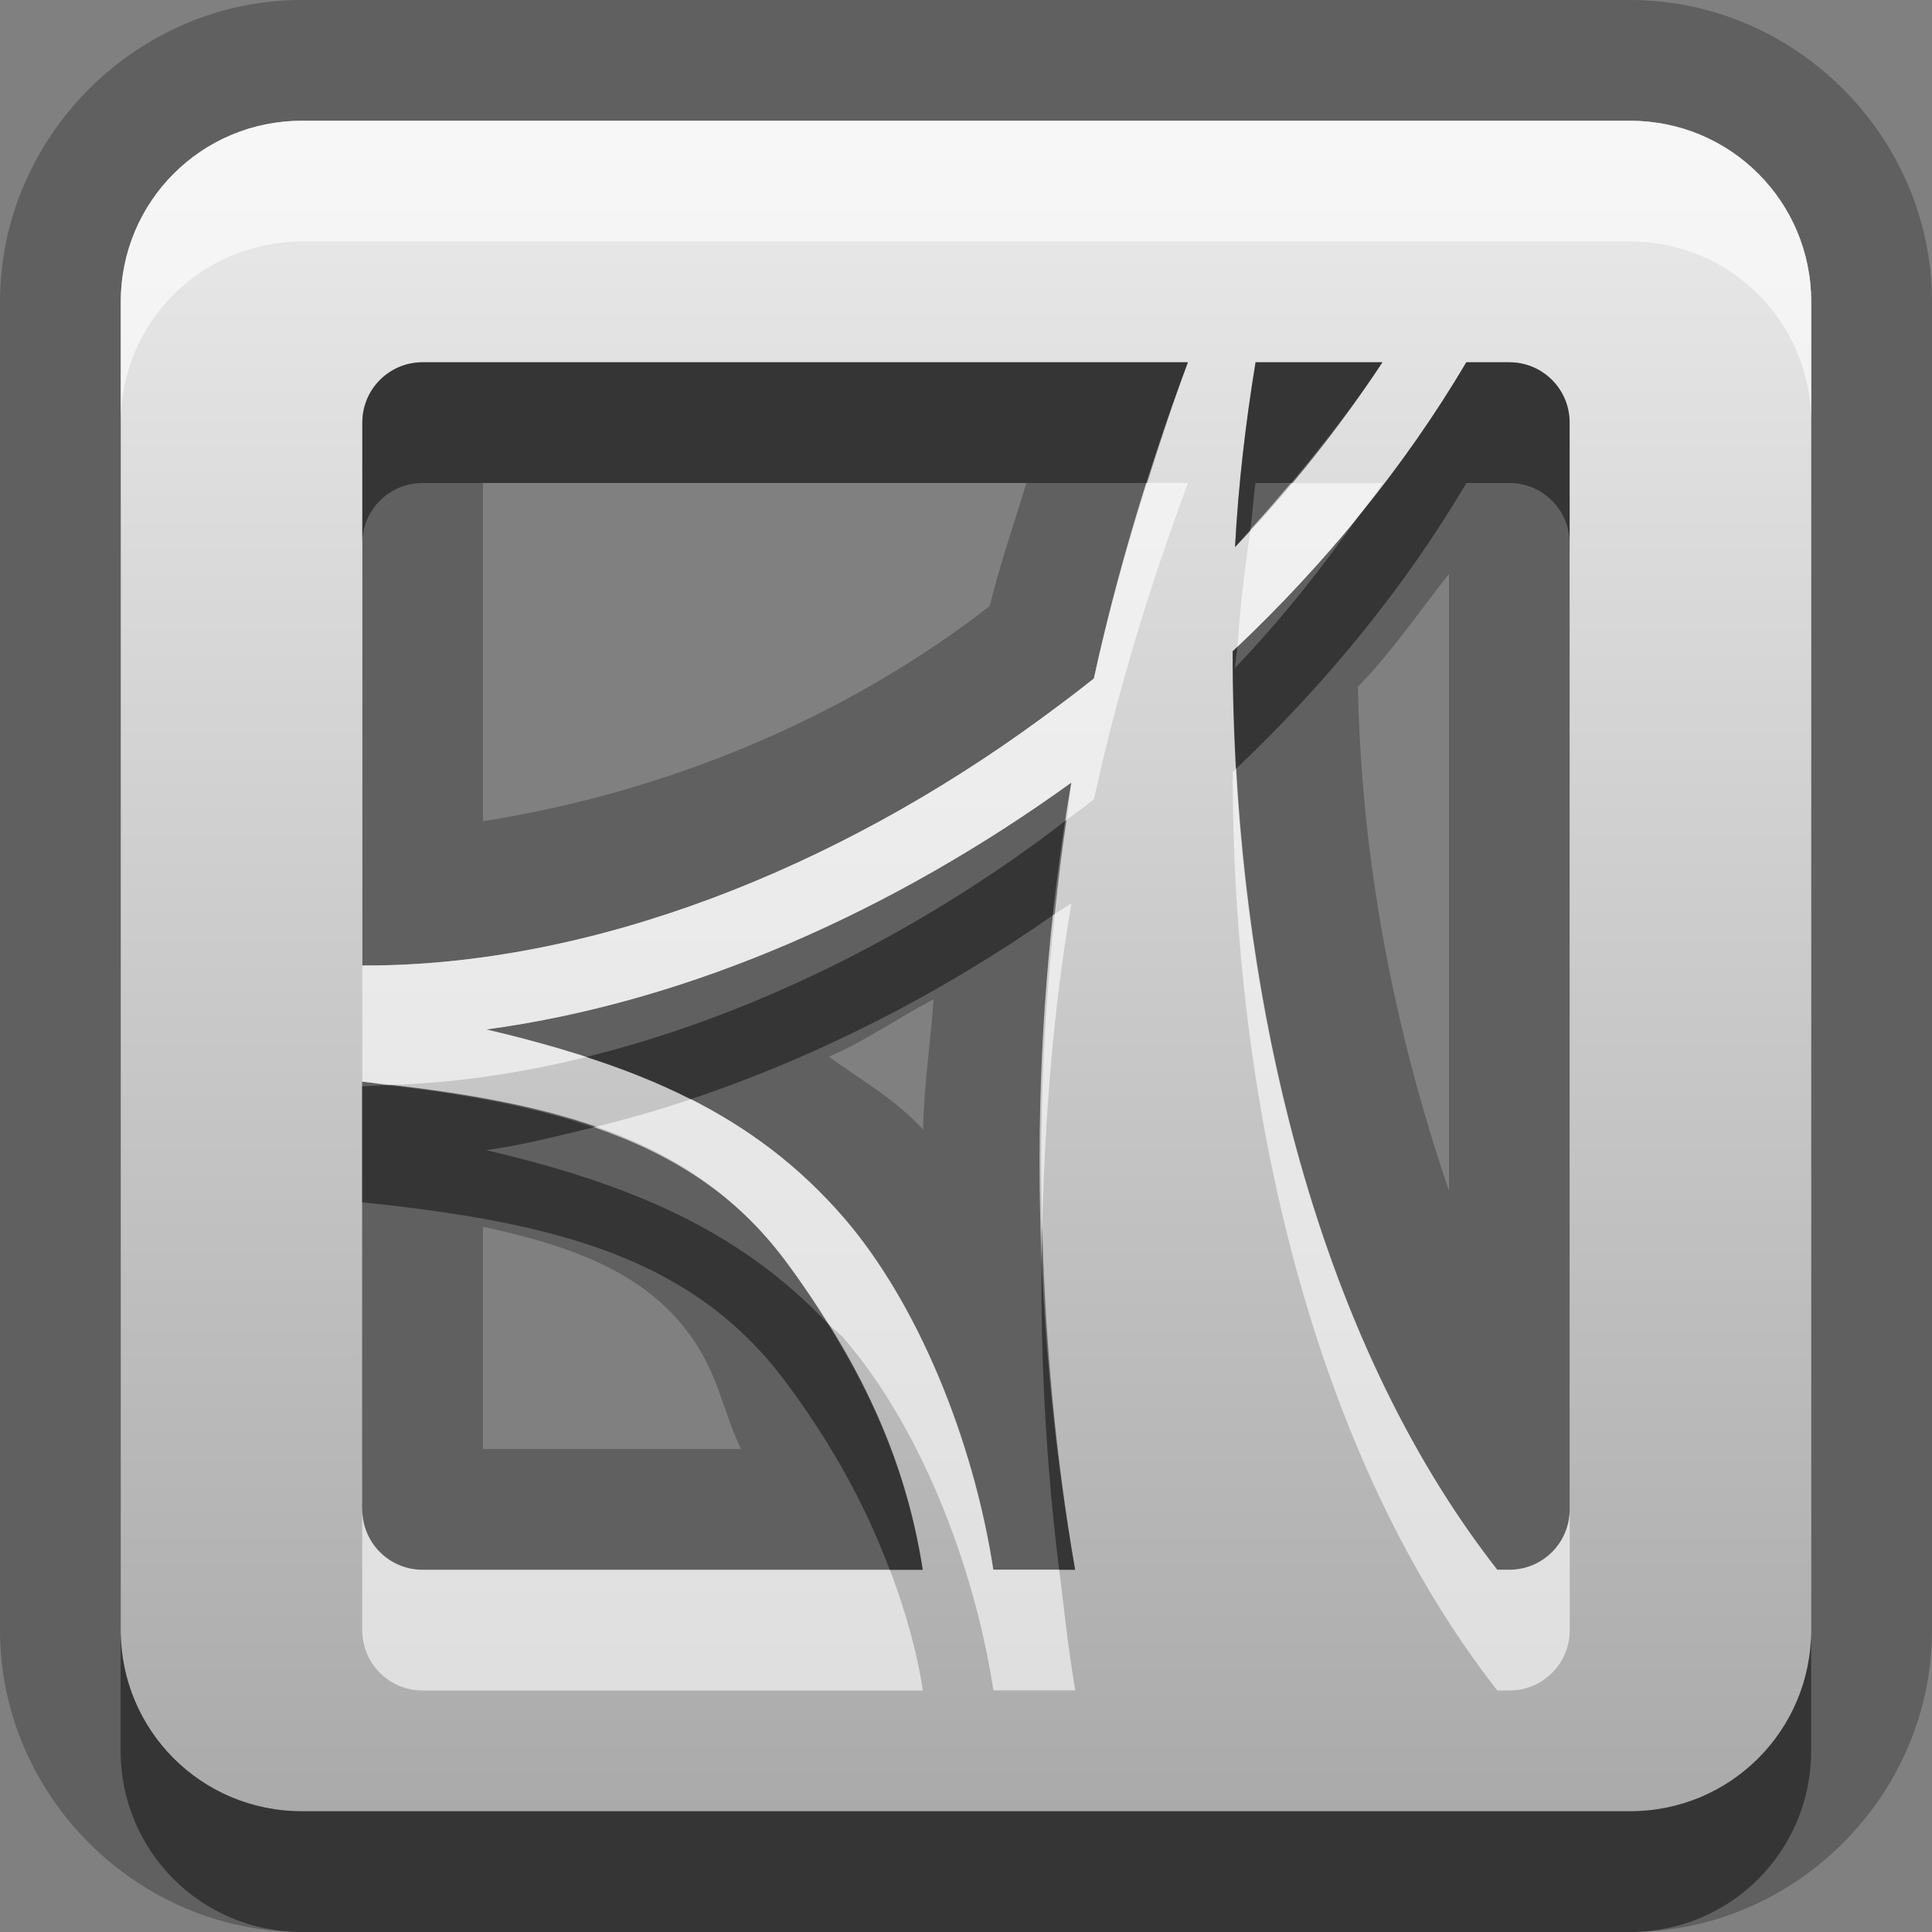 <?xml version="1.0" encoding="UTF-8"?>
<svg id="svg23" width="16" height="16" version="1.1" xmlns="http://www.w3.org/2000/svg" xmlns:cc="http://creativecommons.org/ns#" xmlns:dc="http://purl.org/dc/elements/1.1/" xmlns:rdf="http://www.w3.org/1999/02/22-rdf-syntax-ns#">
 <rect width="100%" height="100%" fill="#808080" stroke="none"/>
 <defs id="defs7">
  <linearGradient id="gr0" x1="8" x2="8" y1="1" y2="15" gradientUnits="userSpaceOnUse">
   <stop id="stop2" stop-color="#ebebeb" offset="0"/>
   <stop id="stop4" stop-color="#aaa" offset="1"/>
  </linearGradient>
 </defs>
 <path id="path9" d="m2.5 0c-1.368 0-2.5 1.132-2.5 2.5v11c0 1.368 1.132 2.5 2.5 2.5h11c1.368 0 2.5-1.132 2.5-2.5v-11c0-1.368-1.132-2.5-2.5-2.5zm1.5 4h4.5c-0.102 0.339-0.22 0.675-0.303 1.018-0.059 0.044-0.111 0.087-0.174 0.133-1.247 0.911-2.666 1.436-4.023 1.65zm8 0.754v5.107c-0.445-1.304-0.727-2.711-0.754-4.174 0.288-0.296 0.504-0.62 0.754-0.934zm-4.269 3.523c-0.024 0.36-0.081 0.719-0.086 1.078-0.232-0.254-0.516-0.411-0.781-0.604 0.305-0.129 0.573-0.322 0.867-0.475zm-3.731 1.883c0.763 0.163 1.336 0.387 1.705 0.883 0.243 0.327 0.282 0.646 0.432 0.957h-2.137z" opacity=".25"/>
 <path id="base" d="m2.5 1c-0.831 0-1.5 0.669-1.5 1.5v11c0 0.831 0.669 1.5 1.5 1.5h11c0.831 0 1.5-0.669 1.5-1.5v-11c0-0.831-0.669-1.5-1.5-1.5h-11zm1 2h6.338c-0.323 0.863-0.587 1.738-0.779 2.619-0.146 0.117-0.294 0.227-0.445 0.338-1.689 1.235-3.707 2.045-5.613 2.039v-4.496c0-0.277 0.223-0.5 0.5-0.5zm6.898 0h1.051c-0.343 0.522-0.749 1.038-1.221 1.531 0.028-0.526 0.089-1.035 0.17-1.531zm1.746 0h0.355c0.277 0 0.5 0.223 0.5 0.5v9c0 0.277-0.223 0.5-0.5 0.5h-0.1c-1.522-1.945-2.195-4.844-2.191-7.606 0.787-0.74 1.441-1.557 1.935-2.394zm-3.272 3.481c-0.372 2.183-0.338 4.391 0.031 6.519h-0.678c-0.168-1.089-0.633-2.213-1.236-2.912-0.747-0.865-1.69-1.265-2.963-1.562 1.702-0.23 3.391-0.995 4.846-2.045zm-5.873 2.477c1.638 0.168 2.751 0.472 3.508 1.488 0.604 0.811 0.991 1.618 1.135 2.555h-4.143c-0.277 0-0.5-0.223-0.5-0.5v-3.543z" fill="url(#gr0)"/>
 <path id="path13" d="m2.5 1c-0.831 0-1.5 0.669-1.5 1.5v1c0-0.831 0.669-1.5 1.5-1.5h11c0.831 0 1.5 0.669 1.5 1.5v-1c0-0.831-0.669-1.5-1.5-1.5h-11zm7 3c-0.17 0.537-0.323 1.077-0.441 1.619-0.146 0.117-0.294 0.227-0.445 0.338-1.689 1.235-3.707 2.045-5.613 2.039v0.961c0.074 0.008 0.133 0.021 0.205 0.029 0.546-0.015 1.099-0.096 1.65-0.232-0.261-0.084-0.534-0.16-0.828-0.229 1.702-0.23 3.391-0.995 4.846-2.045-0.018 0.103-0.023 0.206-0.039 0.309 0.075-0.056 0.151-0.111 0.225-0.17 0.192-0.881 0.456-1.756 0.779-2.619h-0.338zm1.191 0c-0.109 0.129-0.219 0.258-0.336 0.385-0.045 0.319-0.085 0.64-0.107 0.971 0.36-0.342 0.693-0.7 0.994-1.068 0.068-0.096 0.144-0.191 0.207-0.287h-0.758zm-0.453 2.365c-0.01 0.01-0.019 0.02-0.029 0.029-0.003 2.761 0.67 5.66 2.191 7.606h0.1c0.277 0 0.5-0.223 0.5-0.5v-1c0 0.277-0.223 0.5-0.5 0.5h-0.1c-1.344-1.718-2.023-4.181-2.162-6.635zm-1.365 1.115c-0.044 0.032-0.092 0.057-0.137 0.088-0.095 0.87-0.131 1.739-0.105 2.606 0.021-0.898 0.089-1.797 0.242-2.693zm-3.152 1.623c-0.266 0.09-0.533 0.167-0.803 0.232 0.649 0.224 1.178 0.557 1.59 1.109 0.128 0.172 0.241 0.345 0.35 0.518 0.043 0.045 0.092 0.077 0.133 0.125 0.604 0.699 1.068 1.823 1.236 2.912h0.678c-0.057-0.331-0.092-0.666-0.133-1h-0.545c-0.168-1.089-0.633-2.213-1.236-2.912-0.369-0.428-0.788-0.74-1.27-0.984zm-2.721 3.397v1c0 0.277 0.223 0.5 0.5 0.5h4.143c-0.054-0.35-0.153-0.679-0.273-1h-3.869c-0.277 0-0.5-0.223-0.5-0.5z" fill="#fff" opacity=".6"/>
 <path id="path18" d="m3.5 3c-0.277 0-0.5 0.223-0.5 0.5v1c0-0.277 0.223-0.5 0.5-0.5h6c0.106-0.335 0.214-0.669 0.338-1h-6.338zm6.898 0c-0.081 0.496-0.142 1.005-0.17 1.531 0.046-0.048 0.083-0.098 0.127-0.146 0.018-0.126 0.023-0.26 0.043-0.385h0.293c0.276-0.329 0.536-0.662 0.758-1h-1.051zm1.746 0c-0.258 0.437-0.561 0.869-0.902 1.287-0.299 0.423-0.629 0.842-1.014 1.244 0.003-0.06 0.015-0.116 0.02-0.176-0.013 0.013-0.025 0.026-0.039 0.039-3.73e-4 0.322 0.011 0.646 0.029 0.971 0.773-0.732 1.418-1.538 1.906-2.365h0.355c0.277 0 0.5 0.223 0.5 0.5v-1c0-0.277-0.223-0.5-0.5-0.5h-0.355zm-3.311 3.789c-0.074 0.056-0.145 0.113-0.221 0.168-1.147 0.838-2.446 1.472-3.758 1.797 0.309 0.1 0.598 0.214 0.865 0.35 1.059-0.356 2.083-0.88 3.016-1.535 0.028-0.26 0.058-0.52 0.098-0.779zm-5.629 2.197c-0.068 0.002-0.137 0.01-0.205 0.01v0.961c1.638 0.168 2.751 0.472 3.508 1.488 0.378 0.507 0.66 1.018 0.861 1.555h0.273c-0.113-0.738-0.383-1.395-0.785-2.037-0.727-0.77-1.628-1.157-2.83-1.438 0.298-0.04 0.594-0.118 0.891-0.189-0.491-0.169-1.059-0.275-1.713-0.35zm5.426 1.188c-0.022 0.949 0.026 1.893 0.141 2.826h0.133c-0.161-0.929-0.246-1.875-0.273-2.826zm-7.631 3.326v1c0 0.831 0.669 1.5 1.5 1.5h11c0.831 0 1.5-0.669 1.5-1.5v-1c0 0.831-0.669 1.5-1.5 1.5h-11c-0.831 0-1.5-0.669-1.5-1.5z" opacity=".45"/>
</svg>
